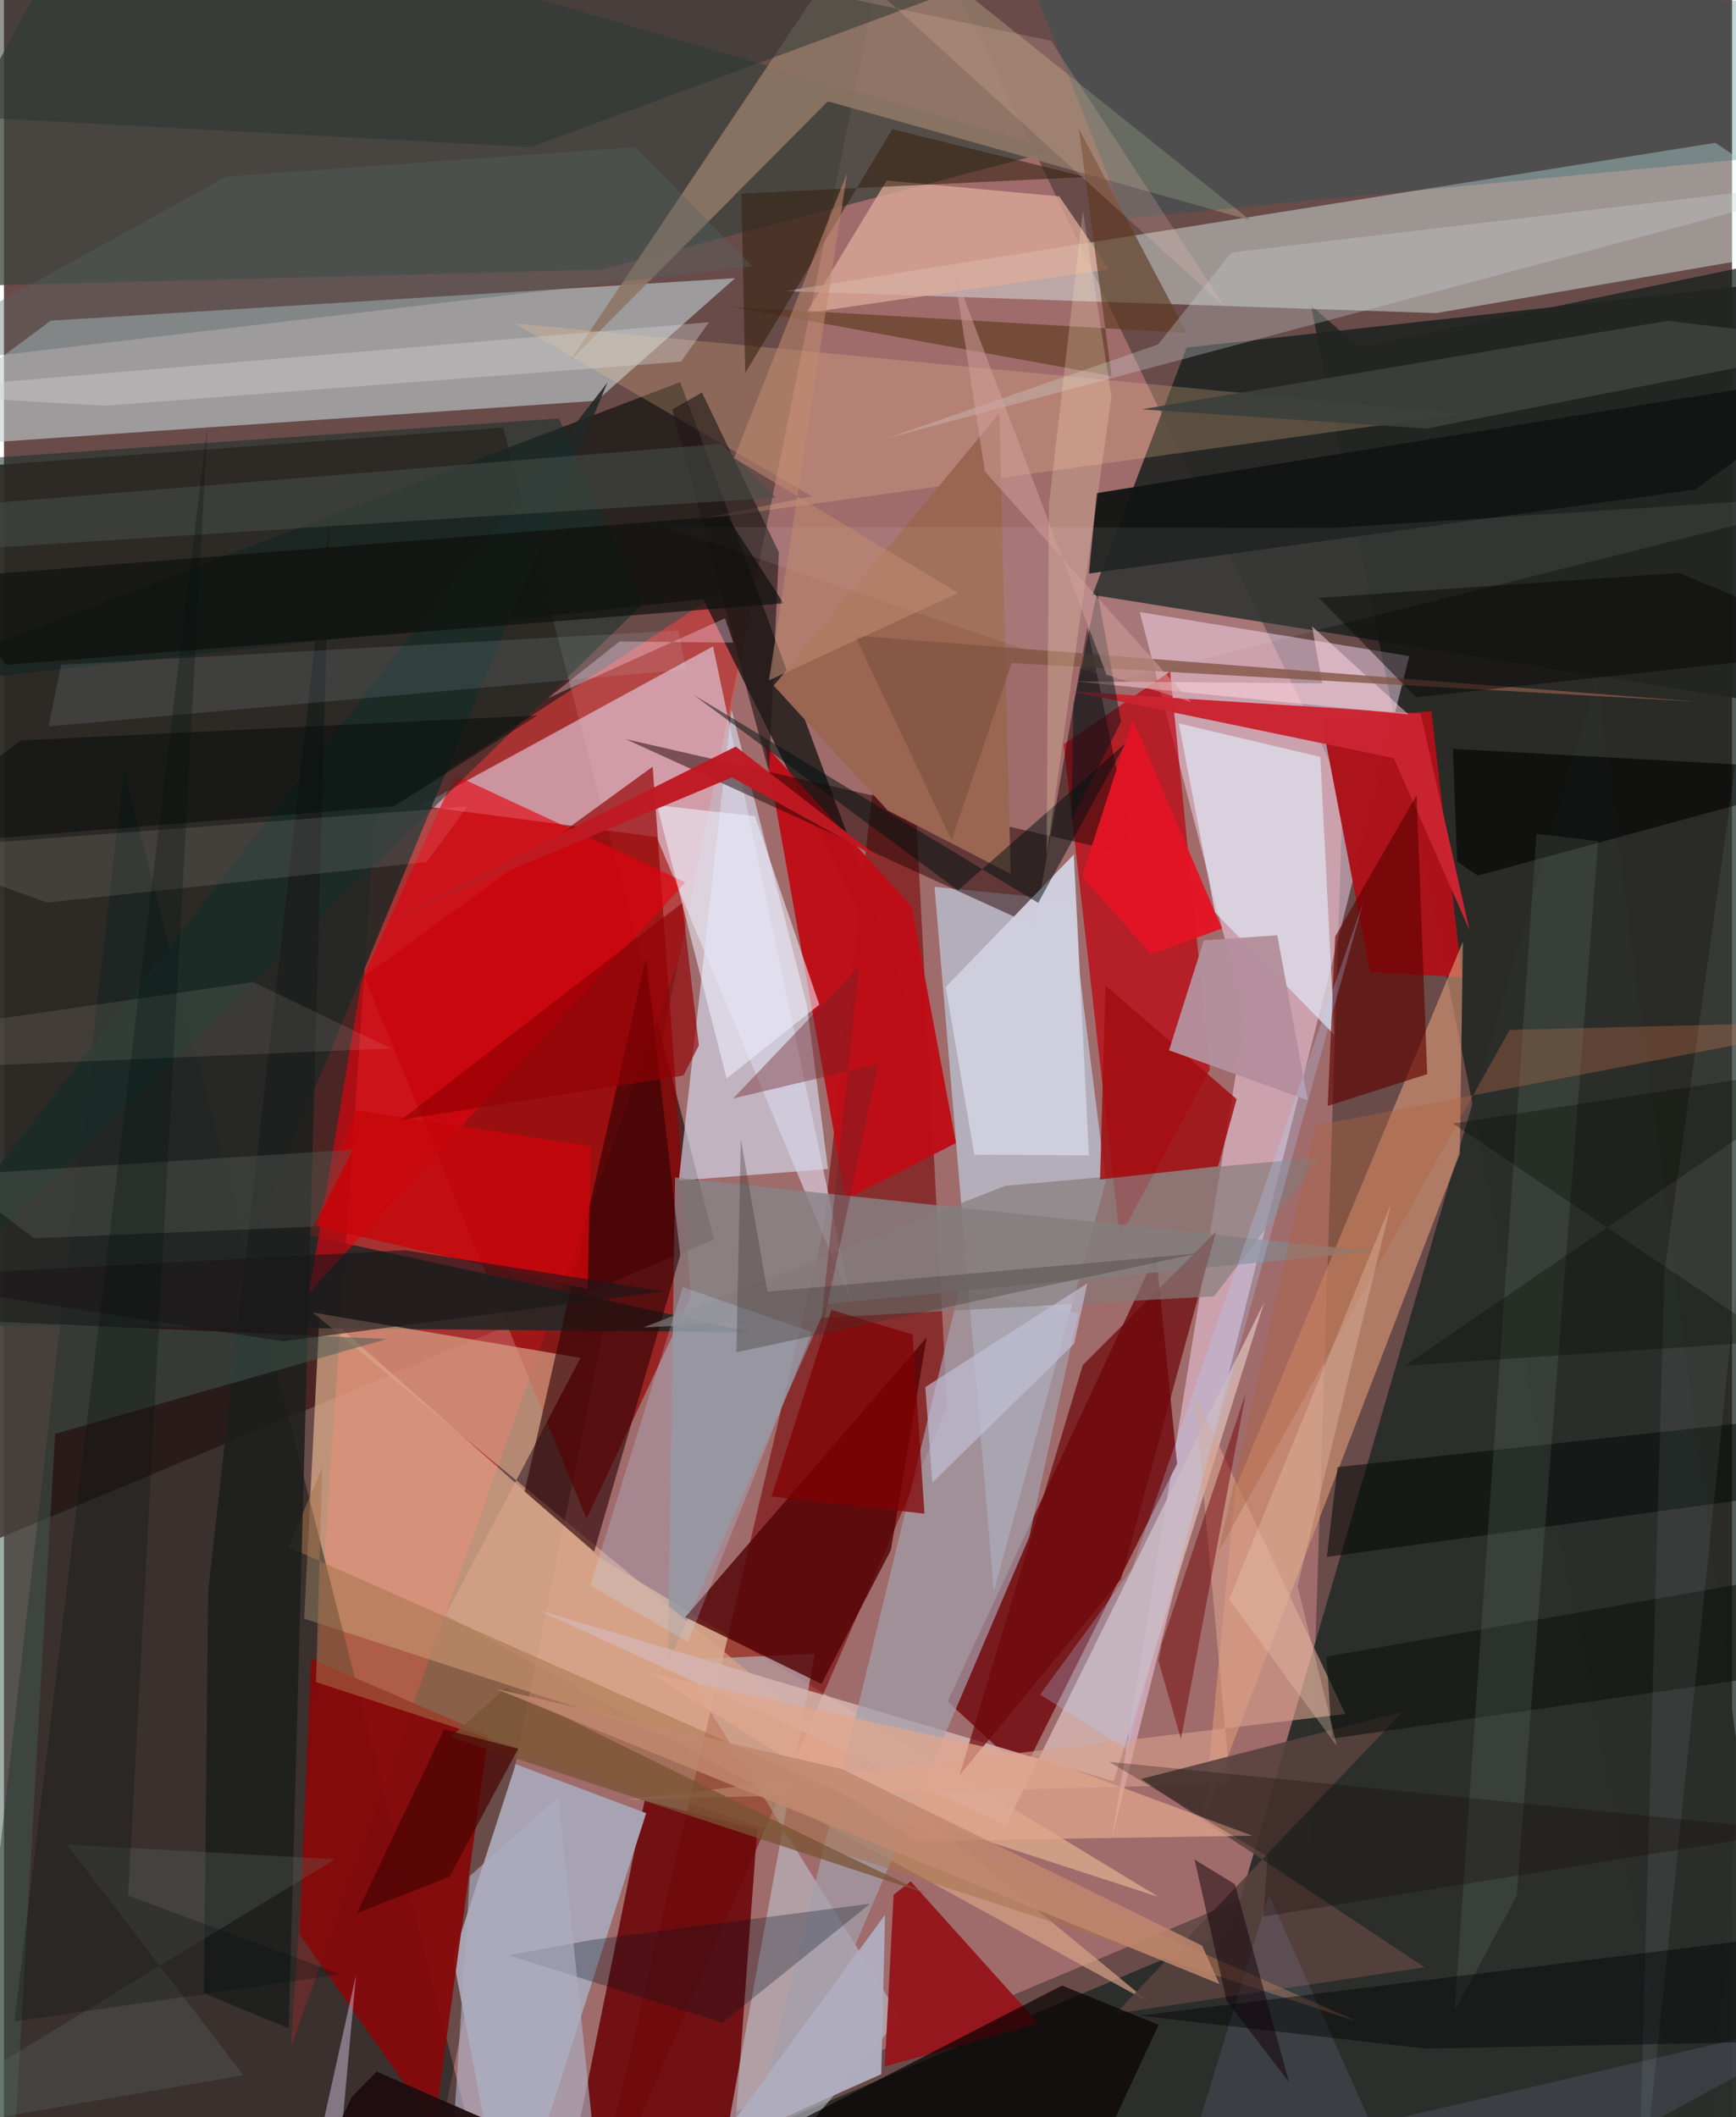<svg xmlns="http://www.w3.org/2000/svg" width="228" height="278" viewBox="0 0 836 1024"><path fill="#694b49" d="M0 0h836v1024H0z"/><path fill="#f29c9d" fill-opacity=".4" d="M433.142-62L200.186 1086l430.728-181.08 16.81-523.353z"/><path fill="#482120" fill-opacity=".894" d="M343.505 599.5L241.53 206.826-6.61 225.097-62 768.93z"/><path fill="#ff403f" fill-opacity=".51" d="M325.732 465.892l40.442-192.278L179.511 395.68l-40.804 594.795z"/><path fill="#131e1a" fill-opacity=".725" d="M655.604 168.102l-23.37-20.465L821.8 1083.571 898 117.35z"/><path fill="#c0d0d4" fill-opacity=".6" d="M286.807 193.832l66.901-59.29-331.03 20.551L-62 217.75z"/><path fill="#e4b390" fill-opacity=".694" d="M145.247 782.893l7.516-149.49 135.494 119.974 270.347 164.127z"/><path fill="#780000" fill-opacity=".573" d="M434.207 259.143L396.14 595.782 281.23 1086l175.02-405.178z"/><path fill="#2b2e2a" fill-opacity=".973" d="M234.637 1086l631.901-26.853-95.986-731.49-176.813 606.01z"/><path fill="#ffe1fd" fill-opacity=".463" d="M536.053 888.682l143.802-571.35-130.406-21.298 51.01 195.857z"/><path fill="#e6faf8" fill-opacity=".42" d="M898 116.048l-205.173 35.406-315.055-10.66 450.161-71.72z"/><path fill="#02110e" fill-opacity=".451" d="M237.691 1078.899l-33.836-16.164-223.143-17.412 77.372-673.227z"/><path fill="#ebebff" fill-opacity=".529" d="M343.012 312.637l-141.448 77.102 114.212 15.12 94.169 225.108z"/><path fill="#b9bccb" fill-opacity=".816" d="M515.933 435.507l-65.755-6.567 28.705 340.55 54.155-198.097z"/><path fill="#751116" fill-opacity=".898" d="M567.547 707.974l-74.333 148.825-36.702-33.838 100.826-216.488z"/><path fill="#212523" fill-opacity=".91" d="M526.609 287.705l367.687 59.006-25.54-211.393-296.625 32.785z"/><path fill="#bc000e" fill-opacity=".706" d="M512.637 359.94l27.202 238.39 43.505-81.07-19.184-192.481z"/><path fill="#930000" fill-opacity=".671" d="M313.827 370.816l18.485 256.233-50.464 107.513L174.3 472.208z"/><path fill="#1e1a18" fill-opacity=".816" d="M338.217 289.688l108.405 218.455-119.46-323.361L-62 333.458z"/><path fill="#6d080a" fill-opacity=".91" d="M349.488 1086h-83.05l43.483-215.087 54.482 13.793z"/><path fill="#ac1219" fill-opacity=".988" d="M660.962 470.22l44.388 2.372-14.779-128.625-53.208 4.032z"/><path fill="#a7a3b3" d="M310.687 876.97L243.697 1086l-26.42-139.171 30.285-93.54z"/><path fill="#bdc3cc" fill-opacity=".592" d="M326.287 802.852l65.997-2.98L339.814 1086l93.825-110.313z"/><path fill="#bf0d16" fill-opacity=".961" d="M407.265 580.06l53.296-27.213-21.424-114.23-71.042-78.39z"/><path fill="#86090a" fill-opacity=".941" d="M142.924 935.474l65.351 93.027 25.978-189.158-85.674-37.073z"/><path fill="#3d443d" fill-opacity=".757" d="M509.326 72.508l-220.202 57.91L-62 139.487 47.087-62z"/><path fill="#d3d7eb" fill-opacity=".659" d="M326.45 571.037l25.517-227.938 36.53 143.497 10.134 78.816z"/><path fill="#232826" fill-opacity=".882" d="M291.961 184.999L-62 640.567l423.766 3.763-238.538-52.156z"/><path fill="#d59575" fill-opacity=".655" d="M580.435 879.835l123.88-321.93 1.471-102.443-110.004 264.251z"/><path fill="#888387" fill-opacity=".816" d="M324.654 569.52l-3.491 235.363 77.154-174.26 264.439-25.318z"/><path fill="#270706" fill-opacity=".51" d="M524.103 303.479L498.58 447.863l-197.751-90.348 245.965 56.109z"/><path fill="#d8a688" fill-opacity=".678" d="M213.652 781.21l65.268-124.463-129.544-21.936 404.776 333.728z"/><path fill="#e2030d" fill-opacity=".631" d="M329.677 426.742l-111.527-51.83-45.302 100.082-25.221 150.233z"/><path fill="#d5b3af" fill-opacity=".855" d="M536.84 861.49l72.872-231.73-124.945 252.87L258.41 778.76z"/><path fill="#530305" fill-opacity=".812" d="M446.408 646.81L329.57 782.18l65.933 32.278 33.55-64.702z"/><path fill="#95161b" fill-opacity=".969" d="M500.573 978.76l-74.462 20.732 4.275-83.09 8.294-6.42z"/><path fill="#a3a1ae" fill-opacity=".698" d="M462.1 624.06l57.634 11.07L496 743.337 349.873 1086z"/><path fill="#2e0204" fill-opacity=".604" d="M251.867 721.395l58.76-258.139 16.55 143.839-41.668 143.414z"/><path fill="#8e7665" fill-opacity=".902" d="M602.937 106.518L418.407-41.097l-144.62 215.725L398.589 48.995z"/><path fill="#152e2a" fill-opacity=".545" d="M309.373 291.836l-40.906-89.43L-62 225.349v427.844z"/><path fill="#dee1ee" fill-opacity=".753" d="M636.815 366.11l6.793 134.415-57.71-59.127-17.532-91.51z"/><path fill="#ffcb98" fill-opacity=".235" d="M390.968 240.072l-144.06-83.708 458.17 43.865-372.51 51.625z"/><path fill="#d9a18d" fill-opacity=".604" d="M593.223 862.845l-17.34-188.905 73.04 155.085L301.69 870.42z"/><path fill="#cfcedd" fill-opacity=".984" d="M517.574 413.32l-61.98 64.094 13.843 81.059 55.44.325z"/><path fill="#ddac9a" fill-opacity=".745" d="M388.183 151.368l38.865-64.059 83.5 7.678 24.178 35.33z"/><path fill="#cb2431" fill-opacity=".98" d="M516.852 334.434l168.525 10.783 23.621 104.743-36.623-83.26z"/><path fill="#6e070a" fill-opacity=".706" d="M586.403 595.602l-45.993 168.18-78.13 94.862 59.624-198.406z"/><path fill="#58423e" fill-opacity=".89" d="M537.811 973.861l149.464-22.317-137.162-91.115 126.624-32.551z"/><path fill="#5e3a20" fill-opacity=".647" d="M535.848 181.885l-184.154-33.557 220.534 12.71-52.224-98.69z"/><path fill="#9a6651" d="M427.562 391.993l-55.17-60.393 109.119-131.766 5.534 222.81z"/><path fill="#00595f" fill-opacity=".243" d="M860.399 75.187L898 2.433 495.784-11.561l46.434 117.176z"/><path fill="#070001" fill-opacity=".678" d="M308.097 1065.06l203.777-104.716 46.733 18.98L508.93 1086z"/><path fill="#857b79" fill-opacity=".671" d="M585.407 627.008l-276.135 15.063L484.44 573.54l152.268-13.692z"/><path fill="#5f0200" fill-opacity=".639" d="M688.527 519.526l-5.14-134.939-39.393 68.442-3.614 81.874z"/><path fill="#a10d11" fill-opacity=".847" d="M530.248 570.463l57.107-6.34 8.968-32.511-63.427-54.942z"/><path fill="#a8734c" fill-opacity=".533" d="M150.956 813.593l3-103.758-16.304 38.486L654.59 977.69z"/><path fill="#111413" fill-opacity=".949" d="M818.23 236.778L898 178.8l-369.366 59.713-3.748 38.895z"/><path fill="#001011" fill-opacity=".506" d="M542.696 359.381l-81.132 71.25-128.028-94.613 166.811 100.677z"/><path fill="#bde1ff" fill-opacity=".243" d="M283.685 766.908l44.704-144.391 62.548 21.796-60.012 149.889z"/><path fill="#1b1f1d" fill-opacity=".851" d="M96.72 964.028l41.057 17.083 19.96-734.65-58.95 523.002z"/><path fill="#b48f9d" fill-opacity=".969" d="M630.694 532.1L616 452.337l-35.535 2.495-16.839 53.156z"/><path fill="#eff0fd" fill-opacity=".561" d="M363.335 394.753l31.099 91.18-44.84 35.722-33.63-132.224z"/><path fill="#e31425" fill-opacity=".973" d="M521.494 423.899l24.563-75.755L589.21 449.1l-34.316 12.42z"/><path fill="#bf1923" fill-opacity=".965" d="M181.09 447.595l172.933-86.513 71.03 55.09-72.839-40.186z"/><path fill="#730103" fill-opacity=".467" d="M558.495 803.26l1.786-8.841 40.542-120.807-31.425 167.508z"/><path fill="#cad0d3" fill-opacity=".322" d="M593.701 122.13L898 86.196 427.25 211.948l131.063-45.34z"/><path fill="#c6060b" fill-opacity=".847" d="M282.36 623.502l-131.777-30.498 19.534-56.145 113.834 17.6z"/><path fill="#e1a68d" fill-opacity=".729" d="M507.62 852.193l-195.04-42.905 129.565 81.121 161.833-2.529z"/><path fill="#afacbd" fill-opacity=".988" d="M339.767 1044.05l86.47-117.942-1.823 77.108L238.658 1086z"/><path fill="#435a53" fill-opacity=".49" d="M-36.507 637.8L2.35 1086l22.401-392.497 160.55-45.877z"/><path fill="#201818" fill-opacity=".616" d="M337.669 189.839l37.208 77.28-4.768 106.482-46.763-175.552z"/><path fill="#2b3532" fill-opacity=".522" d="M254.983 71.214l321.94-119.1-625.1 20.525L-62 54.189z"/><path fill="#d1f3fc" fill-opacity=".11" d="M326.188 304.97l3.789 18.843-308.397 27.5 6.08-29.788z"/><path fill="#000e1f" fill-opacity=".286" d="M419.059 920.764l-71.456 57.546-103.565-32.618 41.032-7.518z"/><path fill="#6d2227" fill-opacity=".404" d="M422.92 514.663l-70.112 16.605 60.896-64.027-19.673 184.352z"/><path fill="#35200f" fill-opacity=".565" d="M429.766 62.51l-71.155 117.913-1.882-86.783 166.633-8.032z"/><path fill="#ffd8e1" fill-opacity=".506" d="M679.477 345.577l-46.663-42.647 4.918 27.544-119.048-.891z"/><path fill="#000102" fill-opacity=".6" d="M702.998 416.68l-2.029-54.492L898 373.058l-184.978 50.445z"/><path fill="#fffff6" fill-opacity=".078" d="M643.363 255.334l-323.185-.438 218.071 74.373L898 238.895z"/><path fill="#800104" fill-opacity=".733" d="M445.33 732.108l-74.02-8.284 28.976-90.293 39.29 11.94z"/><path fill="#030907" fill-opacity=".529" d="M639.964 753.03l234.651-32.228L898 682.158l-252.884 27.437z"/><path fill="#3c403b" fill-opacity=".918" d="M688.143 207.27L898 166.143l-93.153-10.944-254.266 42.765z"/><path fill="#0f100e" fill-opacity=".698" d="M-28.25 279.461L.913 321.582l376.238-29.796-27.5-42.283z"/><path fill="#464d48" fill-opacity=".545" d="M373.47 240.747l-26.248-26.155-393.257 31.976L-62 268.52z"/><path fill="#795434" fill-opacity=".753" d="M400.318 894.029l45.394 21.618-229.634-75.494 26.608-23.729z"/><path fill="#ad6441" fill-opacity=".392" d="M728.395 498.12L898 493.88l-263.245 50.47-47.268 206.266z"/><path fill="#910004" fill-opacity=".647" d="M336.17 505.638l-7.448 14.533-136.555 21.467 135.944-104.886z"/><path fill="#0e120e" fill-opacity=".592" d="M872.154 760.542L898 804.286l-255.54 36.61-2.653-39.642z"/><path fill="#6c8272" fill-opacity=".204" d="M741.391 403.324l29.81 3.501-39.42 510.277-30.008 55.564z"/><path fill="#ddd1ef" fill-opacity=".439" d="M79.85 1071.273L158.34 1086l11.98-130.776L141.302 1086z"/><path fill="#835545" fill-opacity=".8" d="M458.46 406.434l-46.806-99.032 408.749 32.06-332.965-18.78z"/><path fill="#fff2f3" fill-opacity=".106" d="M224.04 390.131l-19.512 26.8-183.694 19.583-71.212-25.614z"/><path fill="#585c58" fill-opacity=".404" d="M168.726 556.058l-194.494 12.386 40.295 30.452 135.256-5.606z"/><path fill="#c0886f" fill-opacity=".831" d="M587.993 959.615l-349.91-142.788 167.321 38.812 174.205 85.387z"/><path fill="#fee4bc" fill-opacity=".247" d="M521.933 101.897l13.86 90.154-31.364 221.984 1.074-169.571z"/><path fill="#acadc1" fill-opacity=".663" d="M268.148 869.166L290.717 1086h-76.82l11.492-178.665z"/><path fill="#afd4fe" fill-opacity=".263" d="M545.73 758.703l-44.481 60.92 42.154 26.45 114.44-410.533z"/><path fill="#fdddf8" fill-opacity=".325" d="M352.828 310.82l-4.006-11.764-85.689 38.64 34.641-27.46z"/><path fill="#3d3734" fill-opacity=".341" d="M356.481 551.085l12.852 73.634 208.442-18.508-223.444 47.827z"/><path fill="#020706" fill-opacity=".447" d="M8.31 358.097L-62 410.107l250.788-20.196 69.292-43.893z"/><path fill="#98a4d7" fill-opacity=".141" d="M687.492 1086l208.233-113.125-324.253 75.637 40.465-132.12z"/><path fill="#cee2de" fill-opacity=".082" d="M803.33 614.854L898-62l-20.352 300.556L790.05 1086z"/><path fill="#c08a70" fill-opacity=".569" d="M461.585 286.812l-91.49 42.232 37.788-245.306-54.69 137.848z"/><path fill="#d3d3d2" fill-opacity=".384" d="M341.042 155.851l-13.486 19.07-278.57 21.295L-62 189.903z"/><path fill="#020406" fill-opacity=".435" d="M898 986.699l-210.408 4.12-138.257-15.894L898 931.682z"/><path fill="#c2c0d7" fill-opacity=".655" d="M445.728 670.894l3.394 46.243 68.592-67.218 6.424-29.229z"/><path fill="#0a0708" fill-opacity=".486" d="M683.094 337.267L898 313.875l-87.422-36.768-174.47 12.035z"/><path fill="#01181b" fill-opacity=".49" d="M540.407 348.97l-11.504-63.131-11.48 55.069-1.018 56.127z"/><path fill="#d4a19e" fill-opacity=".502" d="M533.374 326.302l-73.77-195.06 14.944 96.819 99.803 111.52z"/><path fill="#110008" fill-opacity=".498" d="M595.51 911.363l26.173 95.678-30.18-39.279-15.529-68.412z"/><path fill="#f4cfb9" fill-opacity=".306" d="M644.834 844.527l-52.113-70.99 78.49-191.818-45.424 185.41z"/><path fill="#1f0c0f" fill-opacity=".949" d="M136.213 1081.926l156.128-30.947-111.984-49.039-12.008 12.157z"/><path fill="#490302" fill-opacity=".706" d="M212.92 836.476l-42.247 88.885 44.793-17.582 33.338-62.011z"/><path fill="#110400" fill-opacity=".267" d="M866.892 885.454L534.658 852.14l76.66 45.818-2.048 29.01z"/><path fill="#546564" fill-opacity=".373" d="M361.981 128.736L-62 178.956l169.658-93.5 197.713-14.288z"/><path fill="#fbc8b9" fill-opacity=".192" d="M506.497 19.703l-250.665-52.34 147.775 11.083 187.055 170.037z"/><path fill="#63756b" fill-opacity=".263" d="M160.13 899.266L-62 1034.383l177.848-30.68-85.376-111.565z"/><path fill="#d9cbc1" fill-opacity=".122" d="M-62 501.283v16.28l249.315-10.474-66.739-32.07z"/><path fill="#1c171a" fill-opacity=".604" d="M193.924 604.678l125.336 19.938-184.329 24.122L-62 618.103z"/><path fill="#00110d" fill-opacity=".271" d="M98.507 205.25L60.084 916.822l102.768 38.116-157.75 22.754z"/><path fill="#000d01" fill-opacity=".329" d="M892.18 514.014L677.798 660.478l179.229-11.827-156.034-105.244z"/></svg>
